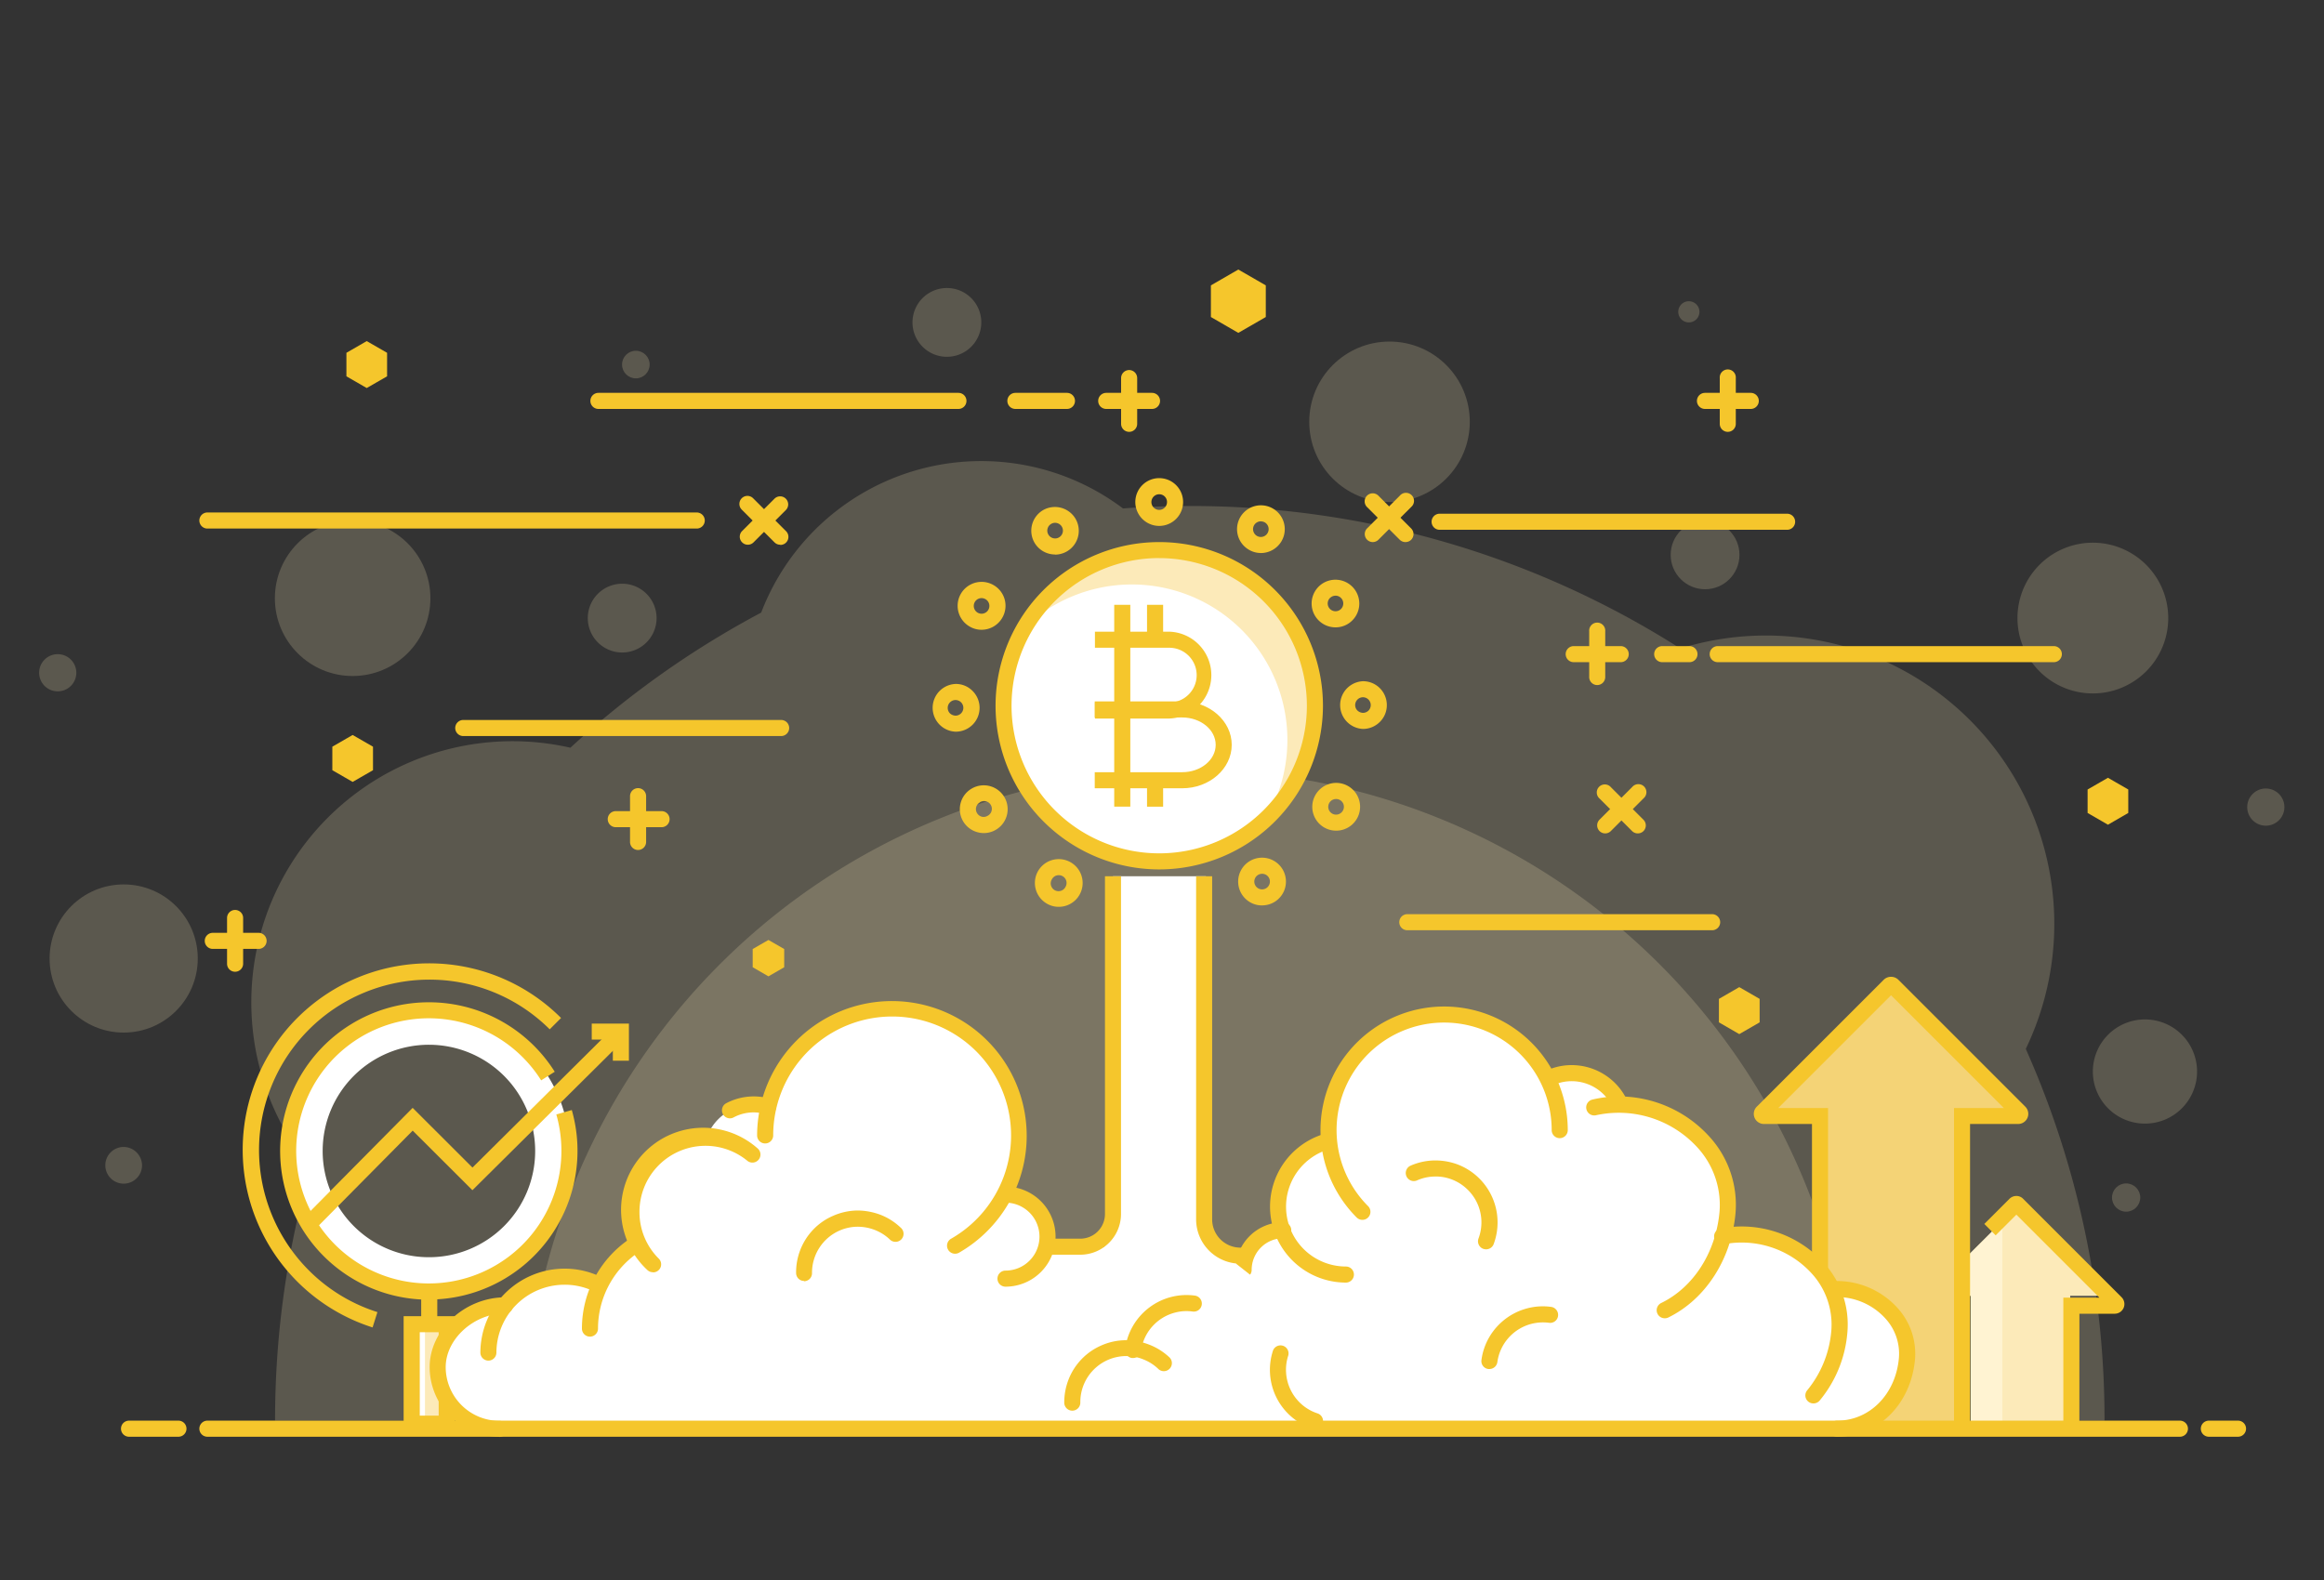 <svg id="Layer_1" data-name="Layer 1" xmlns="http://www.w3.org/2000/svg" viewBox="0 0 500 340"><rect x="0" y="0" width="500" height="340" fill="#333333" stroke="none"/><defs><style>.cls-1{opacity:.2}.cls-2{fill:#fceab9}.cls-5{fill:#f5c62c}.cls-6{fill:#fff}</style></defs><g class="cls-1"><path class="cls-2" d="M452.78 305.71a196 196 0 00-16.94-80 62.05 62.05 0 00-74.32-86.16A195.87 195.87 0 00256 108.89q-7.26 0-14.39.52a50.69 50.69 0 00-77.84 22.41 197.28 197.28 0 00-41.05 29.08 56.19 56.19 0 00-55.92 90.41 196.9 196.9 0 00-7.62 54.4z"/></g><g class="cls-1"><path class="cls-2" d="M398.94 305.71a143 143 0 00-285.94 0z"/></g><g class="cls-1"><path class="cls-2" d="M472.69 230.58a11.21 11.21 0 11-11.21-11.21 11.21 11.21 0 0111.21 11.21z"/></g><g class="cls-1"><circle class="cls-2" cx="298.95" cy="90.77" r="17.27"/></g><g class="cls-1"><path class="cls-2" d="M141.26 133a7.4 7.4 0 11-7.4-7.39 7.4 7.4 0 017.4 7.39z"/></g><g class="cls-1"><circle class="cls-2" cx="366.84" cy="119.4" r="7.4"/></g><g class="cls-1"><path class="cls-2" d="M211.12 69.38a7.4 7.4 0 11-7.39-7.4 7.39 7.39 0 017.39 7.4z"/></g><g class="cls-1"><circle class="cls-2" cx="457.43" cy="257.7" r="3.04"/></g><g class="cls-1"><path class="cls-2" d="M365.63 67.1a2.28 2.28 0 11-2.28-2.28 2.29 2.29 0 012.28 2.28z"/></g><g class="cls-1"><circle class="cls-2" cx="136.8" cy="78.45" r="2.97"/></g><g class="cls-1"><path class="cls-2" d="M16.42 144.71a4 4 0 11-4-3.94 4 4 0 014 3.94z"/></g><g class="cls-1"><path class="cls-2" d="M491.48 173.62a4 4 0 11-4-3.94 4 4 0 014 3.94z"/></g><g class="cls-1"><circle class="cls-2" cx="75.87" cy="128.74" r="16.73"/></g><g class="cls-1"><path class="cls-2" d="M30.56 250.76a3.95 3.95 0 11-3.95-3.95 4 4 0 013.95 3.95z"/></g><g class="cls-1"><path class="cls-2" d="M466.49 133a16.22 16.22 0 11-16.22-16.22A16.23 16.23 0 01466.49 133z"/></g><g class="cls-1"><circle class="cls-2" cx="26.61" cy="206.26" r="15.94"/></g><path class="cls-2" d="M454.07 278.3l-19.13-19.13a.33.33 0 00-.27-.08.31.31 0 00-.26.08l-19.14 19.13a.32.32 0 00.23.54h8.5v28.6h21.4v-28.6h8.45a.32.32 0 00.22-.54z"/><path d="M415.27 278.3a.32.32 0 00.23.54h8.5v28.6h6.79v-44.6z" fill="#fff3d2"/><path d="M433.78 239.31l-26.56-26.56a.43.43 0 00-.37-.11.45.45 0 00-.38.11l-26.55 26.56a.44.44 0 00.31.75H392v67.38h29.79v-67.38h11.73a.44.44 0 00.26-.75z" fill="#f4d376"/><path class="cls-5" d="M423.85 307.44h-3.45v-69h10.72l-24.27-24.27-24.27 24.27h10.72v69h-3.46v-65.57H379.5a2.18 2.18 0 01-1.54-3.72l27.34-27.34a2.26 2.26 0 013.1 0l27.34 27.34a2.18 2.18 0 01-1.55 3.72h-10.34z"/><path class="cls-5" d="M447.37 307.35h-3.45v-28.11h7.75l-17.86-17.86-4.45 4.45-2.44-2.45 5.41-5.41a2.11 2.11 0 011.48-.61 2 2 0 011.47.62l21.17 21.17a2.08 2.08 0 01-1.45 3.55h-7.62zM345.4 179.34a1.73 1.73 0 01-1.22-3l7-7a1.73 1.73 0 112.44 2.44l-7 7a1.75 1.75 0 01-1.22.56z"/><path class="cls-5" d="M352.36 179.34a1.73 1.73 0 01-1.22-.5l-7-7a1.73 1.73 0 112.44-2.44l7 7a1.73 1.73 0 010 2.45 1.75 1.75 0 01-1.22.49zM55.5 204.19h-9.85a1.73 1.73 0 010-3.45h9.85a1.73 1.73 0 110 3.45z"/><path class="cls-5" d="M50.58 209.11a1.72 1.72 0 01-1.73-1.72v-9.85a1.73 1.73 0 013.46 0v9.85a1.73 1.73 0 01-1.73 1.72zM376.67 88h-9.85a1.73 1.73 0 010-3.46h9.85a1.73 1.73 0 010 3.46z"/><path class="cls-5" d="M371.75 92.93a1.72 1.72 0 01-1.75-1.72v-9.85a1.73 1.73 0 113.45 0v9.85a1.72 1.72 0 01-1.7 1.72zM142.2 178h-9.85a1.73 1.73 0 010-3.45h9.85a1.73 1.73 0 110 3.45z"/><path class="cls-5" d="M137.28 182.91a1.73 1.73 0 01-1.73-1.73v-9.85a1.73 1.73 0 113.46 0v9.85a1.74 1.74 0 01-1.73 1.73zm23.61-65.69a1.69 1.69 0 01-1.22-.51 1.71 1.71 0 010-2.44l7-7a1.73 1.73 0 012.44 2.45l-7 7a1.72 1.72 0 01-1.22.5z"/><path class="cls-5" d="M167.85 117.22a1.72 1.72 0 01-1.22-.51l-7-7a1.73 1.73 0 112.44-2.45l7 7a1.73 1.73 0 01-1.22 3zm281.29 52.67l4.38-2.52 4.37 2.52v5.05l-4.37 2.53-4.38-2.53v-5.05zM71.5 160.68l4.37-2.52 4.38 2.52v5.06l-4.38 2.52-4.37-2.52v-5.06zm3.03-84.76l4.37-2.52 4.38 2.52v5.06L78.9 83.5l-4.37-2.52v-5.06zm295.29 139.03l4.38-2.53 4.38 2.53V220l-4.38 2.53-4.38-2.53v-5.05zM260.52 61.41l5.9-3.41 5.91 3.41v6.81l-5.91 3.41-5.9-3.41v-6.81zm181.22 81.08h-72.31a1.73 1.73 0 010-3.45h72.31a1.73 1.73 0 110 3.45zm-73.38 57.69h-65.58a1.73 1.73 0 010-3.46h65.58a1.73 1.73 0 010 3.46zm-5.01-57.69h-5.6a1.73 1.73 0 110-3.45h5.6a1.73 1.73 0 110 3.45zm-14.79 0h-9.85a1.73 1.73 0 110-3.45h9.85a1.73 1.73 0 110 3.45z"/><path class="cls-5" d="M343.64 147.42a1.73 1.73 0 01-1.73-1.73v-9.85a1.73 1.73 0 113.45 0v9.85a1.73 1.73 0 01-1.72 1.73zM247.86 88H238a1.73 1.73 0 110-3.46h9.85a1.73 1.73 0 010 3.46z"/><path class="cls-5" d="M242.93 92.93a1.73 1.73 0 01-1.73-1.72v-9.85a1.73 1.73 0 113.46 0v9.85a1.72 1.72 0 01-1.73 1.72zm59.44 23.72a1.75 1.75 0 01-1.22-.5l-7-7a1.73 1.73 0 112.45-2.44l7 7a1.73 1.73 0 010 2.45 1.75 1.75 0 01-1.23.49z"/><path class="cls-5" d="M295.41 116.65a1.73 1.73 0 01-1.23-3l7-7a1.73 1.73 0 112.44 2.44l-7 7a1.75 1.75 0 01-1.21.56zm-145.51-2.91H44.62a1.73 1.73 0 110-3.46H149.9a1.73 1.73 0 010 3.46zm18.16 44.65H99.67a1.73 1.73 0 010-3.46h68.39a1.73 1.73 0 110 3.46zM206.2 88h-77.45a1.73 1.73 0 010-3.46h77.45a1.73 1.73 0 110 3.46zm178.16 26H309.6a1.73 1.73 0 010-3.45h74.76a1.73 1.73 0 110 3.45zM229.55 88h-11.09a1.73 1.73 0 010-3.46h11.09a1.73 1.73 0 010 3.46zm-67.61 116.22l3.39-1.95 3.39 1.95v3.92l-3.39 1.96-3.39-1.96v-3.92z"/><circle class="cls-6" cx="249.4" cy="151.87" r="33.49" transform="rotate(-76.63 249.419 151.87)"/><path class="cls-2" d="M249.4 118.38a33.44 33.44 0 00-28.83 16.5 33.46 33.46 0 0151.75 41.38 33.46 33.46 0 00-22.92-57.88z"/><path class="cls-5" d="M251.57 154.62h-16v-3.45h16a5.89 5.89 0 000-11.78h-16v-3.46h16a9.35 9.35 0 010 18.69z"/><path class="cls-5" d="M254.34 169.63h-18.81v-3.46h18.81c4 0 7.21-2.64 7.21-5.89s-3.24-5.89-7.21-5.89h-18.81v-3.45h18.81c5.88 0 10.66 4.19 10.66 9.34s-4.78 9.35-10.66 9.35z"/><path class="cls-5" d="M239.72 130.15h3.46v43.43h-3.46zm7.06 0h3.46v7.5h-3.46zm0 37.75h3.46v5.69h-3.46z"/><path class="cls-5" d="M249.41 187.09a35.22 35.22 0 1135.22-35.22 35.26 35.26 0 01-35.22 35.22zm0-67a31.77 31.77 0 1031.76 31.77 31.8 31.8 0 00-31.76-31.76z"/><path class="cls-5" d="M249.4 113.17a5.14 5.14 0 115.14-5.14 5.14 5.14 0 01-5.14 5.14zm0-6.81a1.68 1.68 0 101.68 1.67 1.67 1.67 0 00-1.68-1.67zM271.27 119a5 5 0 01-2.55-.69 5.12 5.12 0 01-1.89-7 5.13 5.13 0 118.9 5.12 5.17 5.17 0 01-4.46 2.58zm0-6.82a1.7 1.7 0 00-1.46.85 1.65 1.65 0 00-.16 1.27 1.67 1.67 0 003.07.4 1.68 1.68 0 00-.61-2.29 1.71 1.71 0 00-.83-.21zM287.33 135a5.14 5.14 0 01-4.45-2.56 5.13 5.13 0 011.86-7 5.13 5.13 0 115.15 8.88 5.05 5.05 0 01-2.56.68zm0-6.81a1.59 1.59 0 00-.84.23 1.62 1.62 0 00-.78 1 1.64 1.64 0 00.17 1.28 1.68 1.68 0 002.29.61 1.68 1.68 0 00-.84-3.13zm5.91 28.67a5.14 5.14 0 010-10.27 5.12 5.12 0 015.13 5.11 5.05 5.05 0 01-1.49 3.64 5.12 5.12 0 01-3.62 1.52zm0-6.82a1.69 1.69 0 00-1.68 1.69 1.63 1.63 0 00.5 1.18 1.84 1.84 0 001.18.49 1.71 1.71 0 001.19-.49 1.69 1.69 0 00-1.19-2.87zm-5.78 28.71a5.13 5.13 0 01-4.45-7.68 5.14 5.14 0 114.45 7.68zm0-6.81a1.68 1.68 0 101.45 2.51 1.67 1.67 0 00-1.45-2.51zm-15.92 22.9a5.26 5.26 0 01-1.3-.16 5.14 5.14 0 116.26-3.68 5.12 5.12 0 01-5 3.83zm0-6.81a1.75 1.75 0 00-.85.23 1.68 1.68 0 00-.6 2.3 1.68 1.68 0 003.07-.43 1.67 1.67 0 00-1.62-2.1zm-43.76 7.11a5 5 0 01-2.52-.67 5.14 5.14 0 01-1.94-7 5.14 5.14 0 019.42 1.17 5.13 5.13 0 01-5 6.5zm0-6.81a1.74 1.74 0 00-.45.06 1.67 1.67 0 00-1 .79 1.68 1.68 0 102.92 1.65 1.67 1.67 0 00-.63-2.28 1.64 1.64 0 00-.83-.22zm-16.13-9.06a5.13 5.13 0 01-1.29-.17 5.13 5.13 0 01-1.33-9.39 5.14 5.14 0 112.62 9.56zm-.86-6.58a1.62 1.62 0 00-.77 1 1.65 1.65 0 00.18 1.27 1.7 1.7 0 001 .78 1.66 1.66 0 001.27-.18 1.68 1.68 0 10-1.7-2.89zm-5.22-15.24a5.14 5.14 0 010-10.27 5 5 0 013.64 1.47 5.13 5.13 0 01-3.54 8.8zm0-6.81a1.65 1.65 0 00-1.18.5 1.68 1.68 0 000 2.38 1.88 1.88 0 001.19.48 1.68 1.68 0 000-3.36zm5.62-15.12a5 5 0 01-2.51-.66 5.13 5.13 0 115-9 5.13 5.13 0 012 7 5.15 5.15 0 01-4.49 2.66zm0-6.81a1.67 1.67 0 00-1.47.85 1.68 1.68 0 103.08.37 1.67 1.67 0 00-.79-1 1.72 1.72 0 00-.81-.22zm15.81-9.39a5.13 5.13 0 01-4.42-2.52 5.14 5.14 0 011.79-7 5.14 5.14 0 017 1.79 5.13 5.13 0 01-4.41 7.76zm0-6.82a1.63 1.63 0 00-.85.24 1.68 1.68 0 101.27-.18 1.52 1.52 0 00-.42-.06z"/><path class="cls-6" d="M92.28 217.43a30.26 30.26 0 1030.26 30.26 30.26 30.26 0 00-30.26-30.26zm0 53.11a22.86 22.86 0 1122.86-22.85 22.85 22.85 0 01-22.86 22.85z"/><path class="cls-2" d="M88.58 284.96h7.52v21.4h-7.52z"/><path class="cls-6" d="M88.58 284.96h2.85v21.4h-2.85z"/><path class="cls-5" d="M97.84 308.09h-11v-24.86h11zm-7.53-3.46h4.07v-17.95h-4.07z"/><path class="cls-5" d="M90.62 277.69h3.46v5.95h-3.46z"/><path class="cls-5" d="M92.28 279.68a32 32 0 1127.07-49.05l-2.92 1.85a28.68 28.68 0 00-4-5 28.53 28.53 0 107.26 12.34l3.33-.95a32 32 0 01-30.77 40.78z"/><path class="cls-5" d="M67.08 265.24l-2.46-2.44 24.16-24.4 12.87 12.85 29.2-28.98 2.43 2.45-31.64 31.4-12.85-12.82-21.71 21.94z"/><path class="cls-5" d="M135.31 228.25h-3.46v-4.54h-4.54v-3.45h8v7.99zm-55.15 57.4a40.12 40.12 0 1140.55-66.59l-2.44 2.44a36.66 36.66 0 00-51.84 51.85 36.31 36.31 0 0014.77 9z"/><path class="cls-6" d="M394.93 307.44H110c-11.41 0 4.6-5.63 4.6-15.47s17.78-20.32 29.2-20.32h232.92c11.42 0 20.76 8.05 20.76 17.89s2.62 17.9-2.55 17.9z"/><path class="cls-6" d="M219.26 244.33A27.32 27.32 0 11191.94 217a27.32 27.32 0 0127.32 27.33z"/><path class="cls-6" d="M173 248.47a10.81 10.81 0 11-10.81-10.81A10.81 10.81 0 01173 248.47z"/><path class="cls-6" d="M167.67 260.77a15.94 15.94 0 11-15.94-15.93 15.94 15.94 0 0115.94 15.93zm-29.84 30.29a16.38 16.38 0 11-16.38-16.38 16.38 16.38 0 0116.38 16.38z"/><path class="cls-6" d="M120.72 294.15a13.29 13.29 0 11-13.29-13.29 13.29 13.29 0 0113.29 13.29zM170 285.9a21.54 21.54 0 11-21.54-21.54A21.55 21.55 0 01170 285.9z"/><path class="cls-5" d="M126.93 287.63a1.73 1.73 0 01-1.73-1.73 23.3 23.3 0 019.91-19.06 1.73 1.73 0 112 2.83 19.85 19.85 0 00-8.45 16.23 1.73 1.73 0 01-1.73 1.73z"/><path class="cls-6" d="M225.37 266.11a9 9 0 11-9-9 9 9 0 019 9z"/><circle class="cls-6" cx="310.7" cy="243.19" r="24.87"/><path class="cls-6" d="M339.91 257.07c-.8 8.81-7.12 15.91-15.91 15.91a15.91 15.91 0 010-31.82c8.79 0 16.7 7.16 15.91 15.91z"/><path class="cls-6" d="M324 268.06c-.79 8.81-7.12 15.91-15.91 15.91a15.91 15.91 0 010-31.82c8.76 0 16.67 7.16 15.91 15.91zm-109.47.21c-1.52 8.81-13.59 15.91-30.34 15.91s-30.35-7.13-30.35-15.91 13.59-15.92 30.35-15.92 31.81 7.16 30.34 15.92z"/><path class="cls-6" d="M371.67 260.92c-1.17 12.88-10.42 23.26-23.26 23.26a23.26 23.26 0 110-46.52c12.84 0 24.41 10.46 23.26 23.26z"/><path class="cls-6" d="M395.68 286.53c-1.05 11.58-9.37 20.91-20.92 20.91a20.92 20.92 0 010-41.83c11.55 0 21.96 9.39 20.92 20.92z"/><path class="cls-6" d="M410.27 292.41c-.76 8.32-6.73 15-15 15a15 15 0 010-30.06c8.27.03 15.73 6.8 15 15.06zM365.32 285c-1.12 12.42-10.05 22.44-22.44 22.44a22.44 22.44 0 010-44.88c12.39 0 23.56 10.09 22.44 22.44zm-61.16-25.33a14.61 14.61 0 11-14.6-14.61 14.6 14.6 0 0114.6 14.61z"/><path class="cls-6" d="M285.32 272.47a8.52 8.52 0 11-8.52-8.47 8.53 8.53 0 018.52 8.47z"/><path class="cls-5" d="M267.56 275a1.73 1.73 0 01-1.73-1.73A10.26 10.26 0 01276.08 263a1.73 1.73 0 010 3.46 6.8 6.8 0 00-6.79 6.79 1.73 1.73 0 01-1.73 1.75z"/><path class="cls-6" d="M250.31 277.91c0 5.44-7.61 9.85-17 9.85s-17-4.41-17-9.85 7.6-9.85 17-9.85 17 4.41 17 9.85zm98.57-39.53c0 6.31-10.72 23.17-10.72 15.42 0-6.31-11.45-5.12-11.45-11.44a11.45 11.45 0 0111.45-11.44c6.31 0 10.72 1.14 10.72 7.46z"/><path class="cls-5" d="M348.59 239.38a1.73 1.73 0 01-1.58-1 9.73 9.73 0 00-8.85-5.72 9.62 9.62 0 00-3.89.81 1.73 1.73 0 01-1.38-3.17 13 13 0 015.27-1.1 13.21 13.21 0 0112 7.75 1.73 1.73 0 01-.86 2.29 1.81 1.81 0 01-.71.14z"/><path class="cls-5" d="M293.11 262.5a1.75 1.75 0 01-1.22-.5 26.6 26.6 0 1145.41-18.81 1.73 1.73 0 11-3.46 0 23.14 23.14 0 10-39.5 16.36 1.73 1.73 0 01-1.23 2.95z"/><path class="cls-5" d="M289.56 276a16.34 16.34 0 01-4.18-32.13 1.75 1.75 0 012.12 1.23 1.73 1.73 0 01-1.23 2.11 12.88 12.88 0 003.29 25.33 1.73 1.73 0 010 3.46zm-84.09-6.21a1.73 1.73 0 01-.85-3.23 25.59 25.59 0 10-38.27-22.23 1.73 1.73 0 11-3.46 0 29 29 0 1143.44 25.24 1.78 1.78 0 01-.86.22z"/><path class="cls-5" d="M157.05 240.66a1.73 1.73 0 01-.82-3.25 12.7 12.7 0 019.61-.93 1.73 1.73 0 01-1 3.31 9.11 9.11 0 00-7 .66 1.72 1.72 0 01-.79.21zm59.28 36.22a1.73 1.73 0 110-3.46 7.31 7.31 0 000-14.62 1.73 1.73 0 010-3.46 10.77 10.77 0 010 21.54z"/><path class="cls-6" d="M285.21 287.09h-64.39l18.64-21v-77.53h20l-.86 70.8a13.71 13.71 0 005.23 10.92z"/><path class="cls-5" d="M268.86 271.93h-2.07a9.55 9.55 0 01-9.45-9.52v-73.85h3.45v73.85a6.09 6.09 0 006 6.07h2.06zM232.42 270h-7.07v-3.45h7.07a5.31 5.31 0 005.31-5.31v-72.68h3.45v72.67a8.77 8.77 0 01-8.76 8.77zm-1.72 33.56a1.73 1.73 0 01-1.73-1.71 13.52 13.52 0 01.93-5 13.22 13.22 0 017.09-7.34 13.15 13.15 0 015.17-1.11 14 14 0 015 .92 13.38 13.38 0 014.34 2.68 1.73 1.73 0 11-2.38 2.5 9.84 9.84 0 00-3.2-2 9.59 9.59 0 00-3.72-.69 9.9 9.9 0 00-9.77 10 1.73 1.73 0 01-1.71 1.75zM173 275.65a1.72 1.72 0 01-1.72-1.71 13.29 13.29 0 013.67-9.33 13 13 0 014.34-3 13.24 13.24 0 015.17-1.12 14.15 14.15 0 015 .93 13.21 13.21 0 014.31 2.75 1.73 1.73 0 11-2.38 2.5 9.91 9.91 0 00-3.19-2 10.19 10.19 0 00-3.73-.69 9.76 9.76 0 00-3.83.82 9.92 9.92 0 00-5.94 9.17 1.72 1.72 0 01-1.71 1.74zm146.71-6.81a1.87 1.87 0 01-.61-.11 1.73 1.73 0 01-1-2.23 9.89 9.89 0 00-.21-7.43 9.84 9.84 0 00-2.27-3.2 9.7 9.7 0 00-3.32-2.08 9.37 9.37 0 00-3.74-.61 9.55 9.55 0 00-3.69.83 1.73 1.73 0 11-1.39-3.17 13.29 13.29 0 015-1.12 13.81 13.81 0 015.05.83 13.36 13.36 0 017.83 17.16 1.73 1.73 0 01-1.65 1.13z"/><path class="cls-5" d="M243.78 292.23h-.23a1.73 1.73 0 01-1.48-2 13.37 13.37 0 015.28-8.93 13.31 13.31 0 019.72-2.5 1.73 1.73 0 01-.46 3.43 9.63 9.63 0 00-3.78.22 9.89 9.89 0 00-7.34 8.24 1.72 1.72 0 01-1.71 1.54zm76.66 2.37a.9.9 0 01-.23 0 1.71 1.71 0 01-1.48-1.94 13.19 13.19 0 011.73-5 13.39 13.39 0 018.16-6.13 13.11 13.11 0 015.1-.3 1.74 1.74 0 011.49 1.94 1.71 1.71 0 01-1.95 1.48 10.05 10.05 0 00-3.78.23 9.9 9.9 0 00-7.33 8.24 1.73 1.73 0 01-1.71 1.48zm-37.51 12.92a2 2 0 01-.54-.08 13.33 13.33 0 01-8.5-16.84 1.73 1.73 0 013.28 1.08 9.76 9.76 0 00-.47 3.76 9.9 9.9 0 003.36 6.77 9.74 9.74 0 003.41 1.94 1.73 1.73 0 01-.54 3.37zm-142.47-33.75a1.72 1.72 0 01-1.22-.51A17.66 17.66 0 01163 247.13a1.73 1.73 0 01-2.2 2.67 14.2 14.2 0 00-23.22 11 14.08 14.08 0 004.16 10.05 1.73 1.73 0 01-1.23 2.95zm217.7 9.91a1.73 1.73 0 01-.77-3.28c7-3.4 11.77-10.93 12.56-19.64a18.32 18.32 0 00-5-14.1 22.92 22.92 0 00-21.63-6.66 1.73 1.73 0 01-.81-3.36 24.74 24.74 0 015.9-.7 26.3 26.3 0 0119.13 8.4 21.74 21.74 0 015.85 16.74c-.9 9.91-6.45 18.51-14.47 22.44a1.75 1.75 0 01-.76.16zm-253.09 9.11a1.73 1.73 0 01-1.72-1.73 18.13 18.13 0 0118.1-18.06 17.87 17.87 0 018.07 1.9 1.73 1.73 0 11-1.54 3.09 14.41 14.41 0 00-6.53-1.53 14.66 14.66 0 00-14.65 14.65 1.73 1.73 0 01-1.73 1.68z"/><path class="cls-5" d="M107.44 309.17a15 15 0 01-15-15c0-8 7.58-15 16.23-15a1.73 1.73 0 010 3.46c-6.69 0-12.78 5.51-12.78 11.56a11.58 11.58 0 0011.57 11.56 1.73 1.73 0 010 3.46zM390.15 302a1.72 1.72 0 01-1.32-2.84 23.18 23.18 0 005.17-12.79 16.31 16.31 0 00-4.41-12.54 20.38 20.38 0 00-18.72-6.08 1.73 1.73 0 01-.71-3.39 23.91 23.91 0 0122 7.14 19.68 19.68 0 015.3 15.18 26.26 26.26 0 01-5.93 14.66 1.73 1.73 0 01-1.38.66z"/><path class="cls-5" d="M395.24 309.17a1.73 1.73 0 010-3.46c7 0 12.6-5.66 13.3-13.45a11.2 11.2 0 00-3-8.64 14.1 14.1 0 00-10.26-4.51 1.73 1.73 0 110-3.45 17.6 17.6 0 0112.81 5.63 14.63 14.63 0 013.91 11.28c-.88 9.62-7.92 16.6-16.76 16.6z"/><path class="cls-5" d="M469 309.17H44.62a1.73 1.73 0 110-3.46H469a1.73 1.73 0 010 3.46zm12.5 0h-6.27a1.73 1.73 0 010-3.46h6.27a1.73 1.73 0 010 3.46zm-443.11 0H27.76a1.73 1.73 0 010-3.46h10.63a1.73 1.73 0 010 3.46z"/></svg>